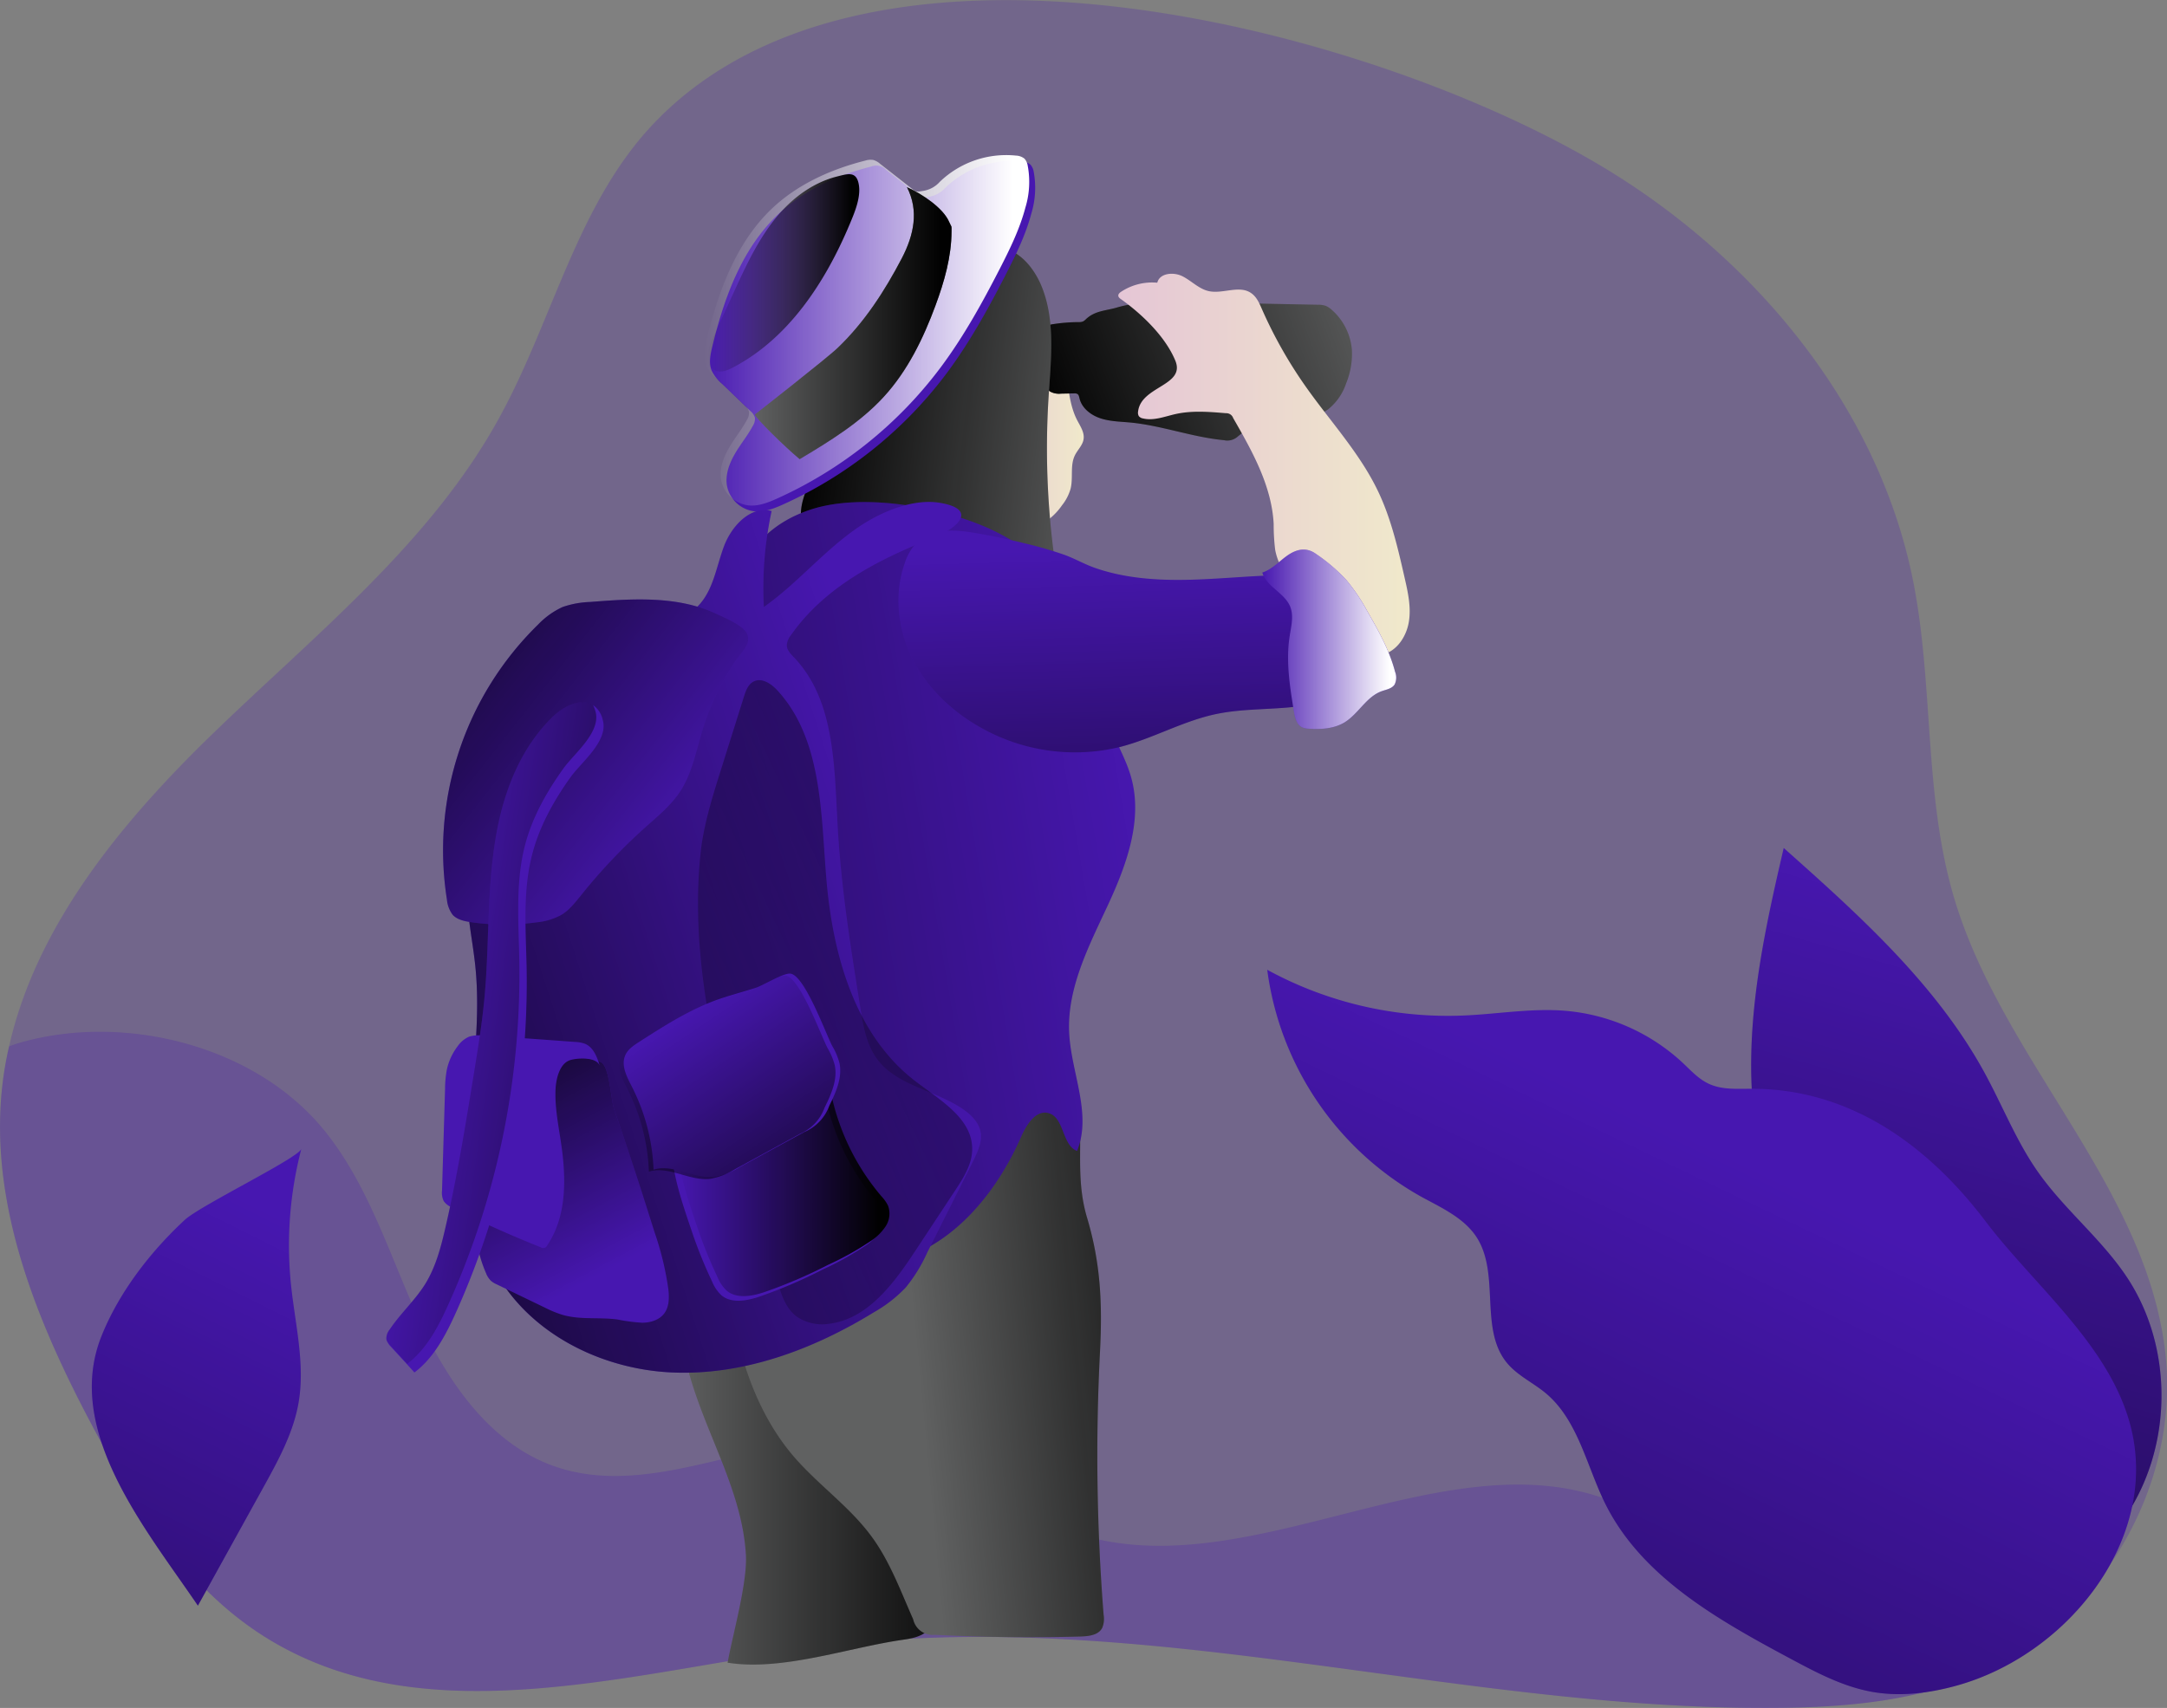 <svg id="Layer_1" data-name="Layer 1" xmlns="http://www.w3.org/2000/svg" xmlns:xlink="http://www.w3.org/1999/xlink" viewBox="0 0 600.94 473.77"><rect x="0" y="0" width="600.94" height="473.77" fill="#808080" stroke="none"/><defs><linearGradient id="linear-gradient" x1="620.48" y1="282.8" x2="510.27" y2="665.6" gradientUnits="userSpaceOnUse"><stop offset="0" stop-color="#010101" stop-opacity="0"/><stop offset="0.95" stop-color="#010101"/></linearGradient><linearGradient id="linear-gradient-2" x1="242.36" y1="425.65" x2="331.67" y2="425.65" xlink:href="#linear-gradient"/><linearGradient id="linear-gradient-3" x1="310.3" y1="410.48" x2="403.98" y2="401.66" xlink:href="#linear-gradient"/><linearGradient id="linear-gradient-4" x1="324.71" y1="147.54" x2="356.2" y2="147.54" gradientUnits="userSpaceOnUse"><stop offset="0" stop-color="#e5c6d6"/><stop offset="0.42" stop-color="#ead4d0"/><stop offset="1" stop-color="#f0e9cb"/></linearGradient><linearGradient id="linear-gradient-5" x1="439.43" y1="111.22" x2="340.24" y2="147.59" xlink:href="#linear-gradient"/><linearGradient id="linear-gradient-6" x1="366.63" y1="151.7" x2="274.79" y2="141.05" xlink:href="#linear-gradient"/><linearGradient id="linear-gradient-7" x1="250.9" y1="120.61" x2="341.03" y2="120.61" gradientUnits="userSpaceOnUse"><stop offset="0" stop-color="#fff" stop-opacity="0"/><stop offset="0.95" stop-color="#fff"/></linearGradient><linearGradient id="linear-gradient-8" x1="375.36" y1="260.3" x2="38.12" y2="317.61" xlink:href="#linear-gradient"/><linearGradient id="linear-gradient-9" x1="368.66" y1="180.44" x2="373.62" y2="354.57" xlink:href="#linear-gradient"/><linearGradient id="linear-gradient-10" x1="365.78" y1="157.89" x2="446.61" y2="157.89" xlink:href="#linear-gradient-4"/><linearGradient id="linear-gradient-11" x1="264.97" y1="118.64" x2="319.54" y2="118.64" xlink:href="#linear-gradient"/><linearGradient id="linear-gradient-12" x1="251.79" y1="104.68" x2="293.97" y2="104.68" xlink:href="#linear-gradient"/><linearGradient id="linear-gradient-13" x1="312.71" y1="273.68" x2="73.19" y2="351.56" xlink:href="#linear-gradient"/><linearGradient id="linear-gradient-14" x1="148.74" y1="367.63" x2="629.25" y2="139.87" xlink:href="#linear-gradient"/><linearGradient id="linear-gradient-15" x1="243.34" y1="354.73" x2="302.3" y2="354.73" xlink:href="#linear-gradient"/><linearGradient id="linear-gradient-16" x1="246.64" y1="262.8" x2="141.39" y2="180.15" xlink:href="#linear-gradient"/><linearGradient id="linear-gradient-17" x1="244.18" y1="310.39" x2="298.18" y2="390.47" xlink:href="#linear-gradient"/><linearGradient id="linear-gradient-18" x1="222.28" y1="382.36" x2="178.75" y2="300.81" xlink:href="#linear-gradient"/><linearGradient id="linear-gradient-19" x1="405.72" y1="206.32" x2="442.84" y2="206.32" xlink:href="#linear-gradient-7"/><linearGradient id="linear-gradient-20" x1="167.65" y1="311.87" x2="278.86" y2="327.83" xlink:href="#linear-gradient"/><linearGradient id="linear-gradient-21" x1="538.12" y1="351.12" x2="344.15" y2="754.49" xlink:href="#linear-gradient"/><linearGradient id="linear-gradient-22" x1="133.22" y1="366.65" x2="-41.64" y2="716.38" xlink:href="#linear-gradient"/></defs><title>Adventure 1</title><path d="M609,491.2c-.94.47-1.88.94-2.82,1.37-18.12,8.26-38.47,10.06-58.4,10.17-87.21.63-173.91-27.75-260.57-17.42-53.66,6.39-112.65,26.43-158.33-2.42-21.41-13.55-35.62-35.82-47.52-58.21C66,395.81,52.89,363.83,56.18,331.26a95,95,0,0,1,2-12c7.6-33.89,31.71-62.86,57.07-87.32,28.3-27.36,60-52.61,78.87-87.09,15-27.25,21.65-59.7,43.26-82.05,60.78-63,200.36-25.63,264.17,13.35,41.29,25.25,74.72,65.72,84.47,113.12,6,29.32,3,60.2,11.58,88.9,13.51,45.44,54.64,81.1,58.75,128.3C659.32,440.66,639.59,475.7,609,491.2Z" transform="translate(-55.66 -28.99)" fill="#4717b0" opacity="0.24" style="isolation:isolate"/><path d="M609,491.2c-.94.47-1.88.94-2.82,1.37-18.12,8.26-38.47,10.06-58.4,10.17-87.21.63-173.91-27.75-260.57-17.42-53.66,6.39-112.65,26.43-158.33-2.42-21.41-13.55-35.62-35.82-47.52-58.21C66,395.81,52.89,363.83,56.18,331.26a95,95,0,0,1,2-12A33.92,33.92,0,0,1,62,318c28.69-7.9,64.31,1.1,83.33,24.23,12.29,15,18.09,34.09,26.07,51.79s19.85,35.42,38.16,41.76c30,10.37,62.79-13.7,93.63-6.5,17.54,4.15,31.28,17.74,48.15,24.08,49.12,18.51,106.62-28.5,154.37-6.62,5.48,2.51,10.61,5.91,16.37,7.59,7.24,2.16,14.91,1.53,22.46,1.38a181.1,181.1,0,0,1,35.94,2.77c6.18,1.14,12.6,2.74,17.06,7.13,3.21,3.13,5.05,7.4,6.66,11.58C606,481.76,607.61,486.46,609,491.2Z" transform="translate(-55.66 -28.99)" fill="#4717b0" opacity="0.24" style="isolation:isolate"/><path d="M541.36,329c-.74-21.86,4-43.49,8.95-64.79C571.24,282.84,592.59,302,606,326.55c5,9.15,8.82,19,14.8,27.5,7.35,10.48,17.67,18.62,24.73,29.29,13.49,20.38,12.59,49.24-2.15,68.74a13.77,13.77,0,0,1-5.37,4.78c-2.8,1.17-6,.61-8.94-.12-25.85-6.42-47.81-25.79-58.37-50.11C559.28,380.34,542.38,359.25,541.36,329Z" transform="translate(-55.66 -28.99)" fill="#4717b0"/><path d="M541.36,329c-.74-21.86,4-43.49,8.95-64.79C571.24,282.84,592.59,302,606,326.55c5,9.15,8.82,19,14.8,27.5,7.35,10.48,17.67,18.62,24.73,29.29,13.49,20.38,12.59,49.24-2.15,68.74a13.77,13.77,0,0,1-5.37,4.78c-2.8,1.17-6,.61-8.94-.12-25.85-6.42-47.81-25.79-58.37-50.11C559.28,380.34,542.38,359.25,541.36,329Z" transform="translate(-55.66 -28.99)" fill="url(#linear-gradient)"/><path d="M247.22,411.55c4.86,16.39,14.32,31.68,15.29,48.74.44,7.79-3.7,22.24-5.07,29.91,15.15,2.41,33.42-4.18,48.6-6.36,2.29-.33,4.69-.76,6.49-2.21s2.7-3.6,3.54-5.71a222,222,0,0,0,15.1-96.6c-.35-5.07-.89-10.21-2.75-14.94a6.22,6.22,0,0,0-2-3,7,7,0,0,0-4-.8l-37.83.21c-11.5.06-29.65-.24-38.24,9.13C238.48,378.41,244.25,401.54,247.22,411.55Z" transform="translate(-55.66 -28.99)" fill="#606161"/><path d="M247.22,411.55c4.86,16.39,14.32,31.68,15.29,48.74.44,7.79-3.7,22.24-5.07,29.91,15.15,2.41,33.42-4.18,48.6-6.36,2.29-.33,4.69-.76,6.49-2.21s2.7-3.6,3.54-5.71a222,222,0,0,0,15.1-96.6c-.35-5.07-.89-10.21-2.75-14.94a6.22,6.22,0,0,0-2-3,7,7,0,0,0-4-.8l-37.83.21c-11.5.06-29.65-.24-38.24,9.13C238.48,378.41,244.25,401.54,247.22,411.55Z" transform="translate(-55.66 -28.99)" fill="url(#linear-gradient-2)"/><path d="M360.71,403.82a560.91,560.91,0,0,0,1,73.11,6.5,6.5,0,0,1-.4,3.64c-1.06,2-3.72,2.3-6,2.37q-20.2.56-40.41-.47a5.53,5.53,0,0,1-6-4.3c-3.45-7.77-6.39-15.88-11.39-22.76-6.14-8.47-15-14.54-21.81-22.49-9.86-11.55-14.88-26.53-17.31-41.51-.64-3.93-1-8.39,1.52-11.48,2.23-2.75,6-3.54,9.44-4.44,12-3.16,22.78-9.66,33.38-16.09,8.5-5.16,17.09-10.34,24.67-16.82,6.18-5.28,12.36-14.89,21.81-11.32,5.85,2.21,6.05,7.17,6,12.74,0,8-.4,14.92,1.88,22.69C360.89,379.32,361.38,390.71,360.71,403.82Z" transform="translate(-55.66 -28.99)" fill="#606161"/><path d="M360.71,403.82a560.91,560.91,0,0,0,1,73.11,6.5,6.5,0,0,1-.4,3.64c-1.06,2-3.72,2.3-6,2.37q-20.2.56-40.41-.47a5.53,5.53,0,0,1-6-4.3c-3.45-7.77-6.39-15.88-11.39-22.76-6.14-8.47-15-14.54-21.81-22.49-9.86-11.55-14.88-26.53-17.31-41.51-.64-3.93-1-8.39,1.52-11.48,2.23-2.75,6-3.54,9.44-4.44,12-3.16,22.78-9.66,33.38-16.09,8.5-5.16,17.09-10.34,24.67-16.82,6.18-5.28,12.36-14.89,21.81-11.32,5.85,2.21,6.05,7.17,6,12.74,0,8-.4,14.92,1.88,22.69C360.89,379.32,361.38,390.71,360.71,403.82Z" transform="translate(-55.66 -28.99)" fill="url(#linear-gradient-3)"/><path d="M339.7,119.42a11.38,11.38,0,0,1,6.65,2.13,10.24,10.24,0,0,1,2.51,3.11c3.48,6.33,2.19,14.41,5.49,20.84.88,1.7,2.1,3.44,1.8,5.33-.26,1.69-1.66,2.94-2.41,4.47-1.38,2.82-.43,6.22-1.19,9.26a13.09,13.09,0,0,1-2.37,4.58,17.57,17.57,0,0,1-5.65,5.24,9.6,9.6,0,0,1-7.51.87c-2.72-.92-4.68-3.25-6.44-5.52a29.69,29.69,0,0,1-4.41-7.07c-1.74-4.36-1.54-9.22-1.3-13.91C325.35,139.08,325.91,118.77,339.7,119.42Z" transform="translate(-55.66 -28.99)" fill="url(#linear-gradient-4)"/><path d="M356.83,117.51a3.48,3.48,0,0,1-.8.63,3,3,0,0,1-1.28.2,47.42,47.42,0,0,0-7.14.58,2.16,2.16,0,0,0-1.12.4,2.2,2.2,0,0,0-.54,1.31,57.31,57.31,0,0,0-.6,13.15c.1,1.4.34,3,1.49,3.8a5.1,5.1,0,0,0,3.05.6l3.67-.07a1.58,1.58,0,0,1,.89.17c.38.24.46.75.57,1.19.63,2.72,3.14,4.67,5.79,5.55s5.5.91,8.28,1.17c8.78.84,17.19,4.07,26,4.9A4.31,4.31,0,0,0,399,150l5.37-4.23a5,5,0,0,1,1.65-1,4.82,4.82,0,0,1,1.56-.12c5.64.23,11.87,1.18,16.42-2.15a15.47,15.47,0,0,0,4.95-7.14,21.69,21.69,0,0,0,1.61-9.26,16.54,16.54,0,0,0-5.65-11.22,5.62,5.62,0,0,0-1.66-1.07,6.71,6.71,0,0,0-2.23-.29l-18.62-.36c-9.06-.17-18.12-.34-27.18-.2a34.08,34.08,0,0,0-9.75,1.31C362.36,115.21,359.35,115.13,356.83,117.51Z" transform="translate(-55.66 -28.99)" fill="#606161"/><path d="M356.83,117.51a3.48,3.48,0,0,1-.8.63,3,3,0,0,1-1.28.2,47.42,47.42,0,0,0-7.14.58,2.16,2.16,0,0,0-1.12.4,2.2,2.2,0,0,0-.54,1.31,57.31,57.31,0,0,0-.6,13.15c.1,1.4.34,3,1.49,3.8a5.1,5.1,0,0,0,3.05.6l3.67-.07a1.58,1.58,0,0,1,.89.17c.38.24.46.75.57,1.19.63,2.72,3.14,4.67,5.79,5.55s5.5.91,8.28,1.17c8.78.84,17.19,4.07,26,4.9A4.31,4.31,0,0,0,399,150l5.37-4.23a5,5,0,0,1,1.65-1,4.82,4.82,0,0,1,1.56-.12c5.64.23,11.87,1.18,16.42-2.15a15.47,15.47,0,0,0,4.95-7.14,21.69,21.69,0,0,0,1.61-9.26,16.54,16.54,0,0,0-5.65-11.22,5.62,5.62,0,0,0-1.66-1.07,6.71,6.71,0,0,0-2.23-.29l-18.62-.36c-9.06-.17-18.12-.34-27.18-.2a34.08,34.08,0,0,0-9.75,1.31C362.36,115.21,359.35,115.13,356.83,117.51Z" transform="translate(-55.66 -28.99)" fill="url(#linear-gradient-5)"/><path d="M344,107.25c4.48,9.71,3.14,21,2.46,31.63A226.05,226.05,0,0,0,348.83,189c-5.45-4.68-12.33-7.44-19.35-9s-14.22-1.9-21.4-2.26a14.94,14.94,0,0,0-4.58.23c-3.94,1-6.35,5-7.67,8.87s-2,8-4.39,11.35l2-18.17a7.79,7.79,0,0,0-.4-4.47,6,6,0,0,0-2.76-2.41A12.45,12.45,0,0,0,278,174c-1.39-6.61,3.61-12.71,5.22-19.27,1.15-4.67.55-9.58.23-14.38a108,108,0,0,1,.65-22.09c.6-4.39,1.53-8.81,3.72-12.65,3.57-6.26,10.11-10.3,16.88-12.77,7.36-2.68,16.37-3.52,22.36,1.52,1.47,1.24,2.88,3.11,4.84,3.55,1.71.38,3,0,4.7.93C339.94,100.62,342.39,103.88,344,107.25Z" transform="translate(-55.66 -28.99)" fill="#606161"/><path d="M344,107.25c4.48,9.71,3.14,21,2.46,31.63A226.05,226.05,0,0,0,348.83,189c-5.45-4.68-12.33-7.44-19.35-9s-14.22-1.9-21.4-2.26a14.94,14.94,0,0,0-4.58.23c-3.94,1-6.35,5-7.67,8.87s-2,8-4.39,11.35l2-18.17a7.79,7.79,0,0,0-.4-4.47,6,6,0,0,0-2.76-2.41A12.45,12.45,0,0,0,278,174c-1.39-6.61,3.61-12.71,5.22-19.27,1.15-4.67.55-9.58.23-14.38a108,108,0,0,1,.65-22.09c.6-4.39,1.53-8.81,3.72-12.65,3.57-6.26,10.11-10.3,16.88-12.77,7.36-2.68,16.37-3.52,22.36,1.52,1.47,1.24,2.88,3.11,4.84,3.55,1.71.38,3,0,4.7.93C339.94,100.62,342.39,103.88,344,107.25Z" transform="translate(-55.66 -28.99)" fill="url(#linear-gradient-6)"/><path d="M310.87,83.52l-9.48-7.43a3.76,3.76,0,0,0-4.16-.89c-9.52,2.41-18.77,6.58-25.89,13.34-10,9.51-14.91,23.19-18.16,36.62-.52,2.17-1,4.51-.19,6.58a11.39,11.39,0,0,0,3,3.81l7.75,7.44A3.86,3.86,0,0,1,265,144.8a3.56,3.56,0,0,1-.58,2.34c-1.46,2.73-3.47,5.13-5,7.8s-2.7,5.8-2.15,8.85a8.86,8.86,0,0,0,7.78,7.06c2.68.22,5.29-.82,7.75-1.92a116.65,116.65,0,0,0,45.39-36.41c6.34-8.5,11.49-17.84,16.34-27.28,2.81-5.48,5.55-11.06,7.13-17a24.47,24.47,0,0,0,.64-11.7,3.78,3.78,0,0,0-.89-1.89,3.93,3.93,0,0,0-2.36-.85A26.46,26.46,0,0,0,317.89,81a7.85,7.85,0,0,1-4.22,2.5C312.86,83.67,311.52,84,310.87,83.52Z" transform="translate(-55.66 -28.99)" fill="#4717b0"/><path d="M309.22,81.87l-9.48-7.43a5,5,0,0,0-1.9-1.08,4.89,4.89,0,0,0-2.27.19c-9.51,2.4-18.77,6.57-25.88,13.33-10,9.52-14.91,23.2-18.16,36.63-.52,2.17-1,4.5-.19,6.58a11.22,11.22,0,0,0,3,3.8l7.75,7.44a3.77,3.77,0,0,1,1.26,1.81,3.48,3.48,0,0,1-.57,2.34c-1.46,2.73-3.47,5.14-5,7.81s-2.7,5.79-2.15,8.84a8.87,8.87,0,0,0,7.77,7.07c2.69.22,5.3-.82,7.76-1.92a116.54,116.54,0,0,0,45.38-36.41c6.35-8.51,11.5-17.84,16.35-27.28,2.81-5.48,5.55-11.06,7.12-17a24.42,24.42,0,0,0,.64-11.69,3.76,3.76,0,0,0-.88-1.89,4,4,0,0,0-2.37-.86,26.56,26.56,0,0,0-21.09,7.24A7.83,7.83,0,0,1,312,81.88C311.2,82,309.86,82.38,309.22,81.87Z" transform="translate(-55.66 -28.99)" fill="url(#linear-gradient-7)"/><path d="M256.23,216.07c-.52,33.31-1.24,66.75-6.44,99.65-2.18,13.83-5.15,27.95-2.5,41.69a18.44,18.44,0,0,0,12.36,15.66,79.94,79.94,0,0,0,17.11,5.12c8.3,1.68,16.91,2.76,25.2,1,17.21-3.62,29.83-18.78,36.88-34.89,1.48-3.38,4.14-7.57,7.68-6.52,4.33,1.28,3.61,8.83,7.82,10.47,4.19-10.25-1.62-21.64-2.18-32.7-.63-12.38,5.39-24,10.62-35.24s9.92-23.86,6.54-35.79c-1.47-5.21-4.4-9.88-6.15-15-2.51-7.3-2.55-15.23-4.66-22.66-4.08-14.42-15.91-25.88-29.7-31.76-13.14-5.61-34.14-9.38-48.23-4.79C259.48,177.22,256.54,196.44,256.23,216.07Z" transform="translate(-55.66 -28.99)" fill="#4717b0"/><path d="M256.23,216.07c-.52,33.31-1.24,66.75-6.44,99.65-2.18,13.83-5.15,27.95-2.5,41.69a18.44,18.44,0,0,0,12.36,15.66,79.94,79.94,0,0,0,17.11,5.12c8.3,1.68,16.91,2.76,25.2,1,17.21-3.62,29.83-18.78,36.88-34.89,1.48-3.38,4.14-7.57,7.68-6.52,4.33,1.28,3.61,8.83,7.82,10.47,4.19-10.25-1.62-21.64-2.18-32.7-.63-12.38,5.39-24,10.62-35.24s9.92-23.86,6.54-35.79c-1.47-5.21-4.4-9.88-6.15-15-2.51-7.3-2.55-15.23-4.66-22.66-4.08-14.42-15.91-25.88-29.7-31.76-13.14-5.61-34.14-9.38-48.23-4.79C259.48,177.22,256.54,196.44,256.23,216.07Z" transform="translate(-55.66 -28.99)" fill="url(#linear-gradient-8)"/><path d="M326,176.82c-5.41-.92-11.62-1.38-15.71,2.28a14.59,14.59,0,0,0-3.78,6.25c-3.07,8.79-1.82,18.8,2.51,27s11.56,14.77,19.8,19.11a53,53,0,0,0,37.28,4.77c9.22-2.33,17.66-7.3,27-9.21,12.24-2.52,26.06.18,36.5-6.7a9.8,9.8,0,0,0,2.89-2.66,9.18,9.18,0,0,0,1.35-4.15c.84-7.67-3.67-15-9-20.51a14.53,14.53,0,0,0-5-3.73,15.19,15.19,0,0,0-5.41-.76c-10.7-.1-21.36,1.33-32.06,1.34-7.67,0-15.45-.73-22.73-3.22-3-1-5.65-2.56-8.55-3.65a107.16,107.16,0,0,0-11.12-3.24Q333,178,326,176.82Z" transform="translate(-55.66 -28.99)" fill="#4717b0"/><path d="M326,176.82c-5.41-.92-11.62-1.38-15.71,2.28a14.59,14.59,0,0,0-3.78,6.25c-3.07,8.79-1.82,18.8,2.51,27s11.56,14.77,19.8,19.11a53,53,0,0,0,37.28,4.77c9.22-2.33,17.66-7.3,27-9.21,12.24-2.52,26.06.18,36.5-6.7a9.8,9.8,0,0,0,2.89-2.66,9.18,9.18,0,0,0,1.35-4.15c.84-7.67-3.67-15-9-20.51a14.53,14.53,0,0,0-5-3.73,15.19,15.19,0,0,0-5.41-.76c-10.7-.1-21.36,1.33-32.06,1.34-7.67,0-15.45-.73-22.73-3.22-3-1-5.65-2.56-8.55-3.65a107.16,107.16,0,0,0-11.12-3.24Q333,178,326,176.82Z" transform="translate(-55.66 -28.99)" fill="url(#linear-gradient-9)"/><path d="M371.27,143.12a1.93,1.93,0,0,0,.2,1.3,1.87,1.87,0,0,0,1.16.64c3,.72,6.07-.56,9.09-1.23,4.55-1,9.28-.61,13.92-.22a2,2,0,0,1,2,1.35c5.28,9.18,10.69,18.81,11.23,29.39a56.23,56.23,0,0,0,.41,7.12c1.34,7.37,7.69,12.55,12.56,18.23,2.37,2.77,4.49,5.8,7.34,8.09s6.66,3.74,10.15,2.71c3.91-1.14,6.43-5.15,7.05-9.17s-.29-8.11-1.2-12.08c-1.85-8.13-3.73-16.34-7.31-23.87-5.11-10.75-13.4-19.59-20.23-29.32a124.06,124.06,0,0,1-12.05-21.37c-.72-1.65-1.48-3.4-3-4.42-3.3-2.27-7.87.35-11.78-.54-2.71-.62-4.74-2.84-7.22-4.1s-6.35-.91-7,1.78a15.66,15.66,0,0,0-10,2.49c-.4.26-.83.63-.81,1.1s.42.75.78,1c5.79,4.14,12.29,10.35,15.05,17.07C384.43,136,372.11,136.07,371.27,143.12Z" transform="translate(-55.66 -28.99)" fill="url(#linear-gradient-10)"/><path d="M277.42,156.36c8.34-5,16.8-10.16,23.37-17.35s10.93-16.15,14.3-25.3c2.44-6.6,4.42-13.48,4.44-20.51,0-1.93.12-.87-.65-2.64-1.71-4-7.77-7.9-11.71-9.65,3.35,6.51,1.95,13.23-1.43,19.73C301,109.7,295.39,118.38,288,125.45c-3,2.9-23,18.51-23,18.51C265,144.8,273.36,153,277.42,156.36Z" transform="translate(-55.66 -28.99)" fill="#606161"/><path d="M277.42,156.36c8.34-5,16.8-10.16,23.37-17.35s10.93-16.15,14.3-25.3c2.44-6.6,4.42-13.48,4.44-20.51,0-1.93.12-.87-.65-2.64-1.71-4-7.77-7.9-11.71-9.65,3.35,6.51,1.95,13.23-1.43,19.73C301,109.7,295.39,118.38,288,125.45c-3,2.9-23,18.51-23,18.51C265,144.8,273.36,153,277.42,156.36Z" transform="translate(-55.66 -28.99)" fill="url(#linear-gradient-11)"/><path d="M291.28,91.21c-6.76,16.08-16.94,31.68-32.41,39.74-1.5.78-3.26,1.49-4.82.84a4.2,4.2,0,0,1-2.26-4.07,12.45,12.45,0,0,1,1.44-4.71l6-13.13c3.43-7.47,6.92-15,12.27-21.28,4.22-4.93,9.81-9,16.18-10.63,3-.75,5.33-1.55,6.07,1.87C294.57,83.49,292.66,87.93,291.28,91.21Z" transform="translate(-55.66 -28.99)" fill="url(#linear-gradient-12)"/><path d="M275,205.18a4.83,4.83,0,0,0-1.15,2.77c0,1.38,1.11,2.47,2.07,3.47,11.19,11.77,11.1,29.87,12,46.09.91,17.16,3.63,34.17,6.34,51.14.79,4.93,1.66,10.07,4.63,14.09,5.59,7.59,16.48,8.66,24.15,14.15,2.13,1.52,4.12,3.58,4.57,6.17s-.79,5.37-2,7.82l-12.81,25.54a43.24,43.24,0,0,1-6,9.74A37.93,37.93,0,0,1,298,393c-16.87,10.37-36.31,17.6-56.09,16.69s-39.78-11-49.14-28.48c-6.71-12.5-7.5-27.31-6.75-41.48s2.9-28.36,1.48-42.48c-.78-7.75-2.64-15.45-2.3-23.24.45-10.7,5-20.75,9.44-30.5,2.79-6.09,5.62-12.25,9.85-17.44,4.71-5.77,11.1-10.29,14.47-16.93,1.11-2.19,2-4.74,4.19-5.88a9.41,9.41,0,0,1,4.54-.7c7.79.11,16.6-.1,21.88-5.83,4-4.39,4.79-10.78,6.92-16.36s7.39-11.18,13.16-9.63a100.41,100.41,0,0,0-2.16,26.62c9.36-6.6,16.74-15.72,26.22-22.15,6.17-4.19,15.09-8.06,22.75-6.72,10.68,1.87,4.42,7.19-1.85,9.65C299.59,184,284.42,191.68,275,205.18Z" transform="translate(-55.66 -28.99)" fill="#4717b0"/><path d="M275,205.18a4.83,4.83,0,0,0-1.15,2.77c0,1.38,1.11,2.47,2.07,3.47,11.19,11.77,11.1,29.87,12,46.09.91,17.16,3.63,34.17,6.34,51.14.79,4.93,1.66,10.07,4.63,14.09,5.59,7.59,16.48,8.66,24.15,14.15,2.13,1.52,4.12,3.58,4.57,6.17s-.79,5.37-2,7.82l-12.81,25.54a43.24,43.24,0,0,1-6,9.74A37.93,37.93,0,0,1,298,393c-16.87,10.37-36.31,17.6-56.09,16.69s-39.78-11-49.14-28.48c-6.71-12.5-7.5-27.31-6.75-41.48s2.9-28.36,1.48-42.48c-.78-7.75-2.64-15.45-2.3-23.24.45-10.7,5-20.75,9.44-30.5,2.79-6.09,5.62-12.25,9.85-17.44,4.71-5.77,11.1-10.29,14.47-16.93,1.11-2.19,2-4.74,4.19-5.88a9.41,9.41,0,0,1,4.54-.7c7.79.11,16.6-.1,21.88-5.83,4-4.39,4.79-10.78,6.92-16.36s7.39-11.18,13.16-9.63a100.41,100.41,0,0,0-2.16,26.62c9.36-6.6,16.74-15.72,26.22-22.15,6.17-4.19,15.09-8.06,22.75-6.72,10.68,1.87,4.42,7.19-1.85,9.65C299.59,184,284.42,191.68,275,205.18Z" transform="translate(-55.66 -28.99)" fill="url(#linear-gradient-13)"/><path d="M250.2,263.47c1.07-7.24,3.27-14.24,5.47-21.22l6.29-20c.52-1.65,1.17-3.46,2.72-4.23,2.27-1.14,4.9.66,6.61,2.54,12.35,13.5,12,33.81,13.51,52,1.71,20.93,7.8,43.2,24.38,56.09,6.83,5.32,16.12,10.41,16.08,19.07,0,4.21-2.42,8-4.74,11.51l-11.08,16.8c-5.9,8.95-13.09,18.75-23.72,20.14a12.52,12.52,0,0,1-9.16-2c-3.2-2.43-4.43-6.6-5.48-10.48C260.76,345.53,245.17,303.65,250.2,263.47Z" transform="translate(-55.66 -28.99)" fill="url(#linear-gradient-14)"/><path d="M253.09,384.38a11,11,0,0,0,2.65,3.93c2.71,2.24,6.74,1.56,10.09.5a134.51,134.51,0,0,0,18-7.68,82.19,82.19,0,0,0,11.82-6.59,14.53,14.53,0,0,0,4.18-4.16,6.38,6.38,0,0,0,.62-5.68,10.81,10.81,0,0,0-1.81-2.56,64.34,64.34,0,0,1-13.11-24.91c-1.2-4.45-1.92-9.05-3.78-13.26a3.17,3.17,0,0,0-1-1.4,3.34,3.34,0,0,0-2.64-.15c-7.49,1.63-15.16,3.35-21.57,7.54a72.42,72.42,0,0,0-10.22,8.7c-2.16,2.08-4.36,4.13-4.43,7.3-.17,7.89,3.06,17,5.54,24.37A127.29,127.29,0,0,0,253.09,384.38Z" transform="translate(-55.66 -28.99)" fill="#4717b0"/><path d="M254.56,383.09a11,11,0,0,0,2.65,3.94c2.71,2.24,6.74,1.56,10.09.49a135.07,135.07,0,0,0,18-7.68,82.19,82.19,0,0,0,11.82-6.59,14.5,14.5,0,0,0,4.18-4.15,6.38,6.38,0,0,0,.62-5.68,10.67,10.67,0,0,0-1.81-2.57A64.27,64.27,0,0,1,287,335.94c-1.2-4.44-1.93-9.05-3.78-13.26a3.17,3.17,0,0,0-1-1.4,3.43,3.43,0,0,0-2.64-.15c-7.49,1.64-15.16,3.35-21.57,7.55a71.77,71.77,0,0,0-10.22,8.7c-2.16,2.07-4.36,4.13-4.43,7.29-.17,7.89,3.06,17,5.54,24.37A126.51,126.51,0,0,0,254.56,383.09Z" transform="translate(-55.66 -28.99)" fill="url(#linear-gradient-15)"/><path d="M250.46,231.57c-1.76,5.74-2.85,11.82-6.11,16.86-2.51,3.87-6.14,6.85-9.58,9.92a155.87,155.87,0,0,0-17.9,18.88c-1.63,2-3.27,4.17-5.51,5.53a18,18,0,0,1-7,2.09,64.46,64.46,0,0,1-18.14-.07c-1.81-.26-3.75-.68-5-2a8.26,8.26,0,0,1-1.62-4.26,87.6,87.6,0,0,1,25.28-76.28,22.23,22.23,0,0,1,6.76-4.85,25.58,25.58,0,0,1,7.69-1.42c11.83-.93,24.29-1.76,35,3.31,2.18,1,7.44,3.2,8.5,5.51,1.29,2.8-1.64,5.21-3.14,7.42A72.23,72.23,0,0,0,250.46,231.57Z" transform="translate(-55.66 -28.99)" fill="#4717b0"/><path d="M250.46,231.57c-1.76,5.74-2.85,11.82-6.11,16.86-2.51,3.87-6.14,6.85-9.58,9.92a155.87,155.87,0,0,0-17.9,18.88c-1.63,2-3.27,4.17-5.51,5.53a18,18,0,0,1-7,2.09,64.46,64.46,0,0,1-18.14-.07c-1.81-.26-3.75-.68-5-2a8.26,8.26,0,0,1-1.62-4.26,87.6,87.6,0,0,1,25.28-76.28,22.23,22.23,0,0,1,6.76-4.85,25.58,25.58,0,0,1,7.69-1.42c11.83-.93,24.29-1.76,35,3.31,2.18,1,7.44,3.2,8.5,5.51,1.29,2.8-1.64,5.21-3.14,7.42A72.23,72.23,0,0,0,250.46,231.57Z" transform="translate(-55.66 -28.99)" fill="url(#linear-gradient-16)"/><path d="M254.39,306.37c-7.66,2.77-14.59,7.21-21.44,11.6-1.52,1-3.12,2-3.87,3.69-1.28,2.83.4,6,1.82,8.78a55.21,55.21,0,0,1,6,23c5.52-1.69,11.28,2.67,17,2a19.69,19.69,0,0,0,6.88-2.68L278.72,343a12.57,12.57,0,0,0,6.91-7.27c1.82-3.72,3.68-7.78,2.83-11.83a18.54,18.54,0,0,0-2-4.75c-1.9-3.63-7.62-19.52-11.57-20.08-1.91-.28-7.63,3.28-9.69,3.94C261.63,304.18,258,305.08,254.39,306.37Z" transform="translate(-55.66 -28.99)" fill="#4717b0"/><path d="M253.1,306.92c-7.66,2.78-14.58,7.21-21.44,11.61-1.52,1-3.12,2-3.87,3.68-1.28,2.83.41,6,1.82,8.78a55.06,55.06,0,0,1,6,23c5.53-1.69,11.28,2.68,17,2a19.62,19.62,0,0,0,6.88-2.68l17.92-9.75a12.6,12.6,0,0,0,6.9-7.27c1.82-3.72,3.68-7.78,2.84-11.83a18.9,18.9,0,0,0-2-4.75c-1.9-3.62-7.63-19.52-11.58-20.08-1.91-.27-7.63,3.28-9.69,3.94C260.34,304.73,256.66,305.63,253.1,306.92Z" transform="translate(-55.66 -28.99)" fill="url(#linear-gradient-17)"/><path d="M237.19,370.84A83.83,83.83,0,0,1,241,386.56c.26,2.31.27,4.86-1.11,6.73s-3.86,2.61-6.18,2.61a50.54,50.54,0,0,1-6.9-.91c-5.11-.67-10.42.17-15.35-1.33a32.07,32.07,0,0,1-4.8-2l-13.22-6.39a6.67,6.67,0,0,1-1.64-1,6,6,0,0,1-1.34-2.09A34.64,34.64,0,0,1,188.3,361c1.45-6.73,4.9-12.93,6.09-19.71.68-3.91.65-8.08,2.62-11.51a5.75,5.75,0,0,1,2.13-2.27,7.78,7.78,0,0,1,3.56-.63c3.82-.06,1.15-5,5-5.06,2.62,0,12.71.29,14.88,2s2.52,10.39,3.42,13q3.71,10.74,7.23,21.55Q235.23,364.62,237.19,370.84Z" transform="translate(-55.66 -28.99)" fill="#4717b0"/><path d="M237.19,370.84A83.83,83.83,0,0,1,241,386.56c.26,2.31.27,4.86-1.11,6.73s-3.86,2.61-6.18,2.61a50.54,50.54,0,0,1-6.9-.91c-5.11-.67-10.42.17-15.35-1.33a32.07,32.07,0,0,1-4.8-2l-13.22-6.39a6.67,6.67,0,0,1-1.64-1,6,6,0,0,1-1.34-2.09A34.64,34.64,0,0,1,188.3,361c1.45-6.73,4.9-12.93,6.09-19.71.68-3.91.65-8.08,2.62-11.51a5.75,5.75,0,0,1,2.13-2.27,7.78,7.78,0,0,1,3.56-.63c3.82-.06,1.15-5,5-5.06,2.62,0,12.71.29,14.88,2s2.52,10.39,3.42,13q3.71,10.74,7.23,21.55Q235.23,364.62,237.19,370.84Z" transform="translate(-55.66 -28.99)" fill="url(#linear-gradient-18)"/><path d="M412.35,183.31c-2.16,1.59-4.07,3.67-6.63,4.5,1.16,3.94,6.15,5.62,7.71,9.41,1.06,2.58.3,5.49-.13,8.24-1.08,6.92.05,14,1.18,20.87.28,1.71.74,3.68,2.31,4.42a5.26,5.26,0,0,0,1.81.37c3.36.24,6.91,0,9.8-1.68,3.91-2.33,6.1-7.14,10.37-8.7,1.31-.48,2.88-.71,3.64-1.88a4.37,4.37,0,0,0,.13-3.5c-1.56-6-4.6-11.4-7.66-16.74a53.44,53.44,0,0,0-5.86-8.75,48.81,48.81,0,0,0-8.41-7.23C417.86,180.64,415.07,181.31,412.35,183.31Z" transform="translate(-55.66 -28.99)" fill="#4717b0"/><path d="M412.35,183.31c-2.16,1.59-4.07,3.67-6.63,4.5,1.16,3.94,6.15,5.62,7.71,9.41,1.06,2.58.3,5.49-.13,8.24-1.08,6.92.05,14,1.18,20.87.28,1.71.74,3.68,2.31,4.42a5.26,5.26,0,0,0,1.81.37c3.36.24,6.91,0,9.8-1.68,3.91-2.33,6.1-7.14,10.37-8.7,1.31-.48,2.88-.71,3.64-1.88a4.37,4.37,0,0,0,.13-3.5c-1.56-6-4.6-11.4-7.66-16.74a53.44,53.44,0,0,0-5.86-8.75,48.81,48.81,0,0,0-8.41-7.23C417.86,180.64,415.07,181.31,412.35,183.31Z" transform="translate(-55.66 -28.99)" fill="url(#linear-gradient-19)"/><path d="M209.71,331.42c-.17,4.94.83,9.83,1.55,14.72,1.43,9.63,1.62,20.19-3.82,28.26a1.22,1.22,0,0,1-1.83.57Q193.1,370,181,363.92a5.16,5.16,0,0,1-2.28-1.74,5.27,5.27,0,0,1-.48-2.92l.84-28.18a30.11,30.11,0,0,1,.49-5.36,16.38,16.38,0,0,1,3-6.51,7.56,7.56,0,0,1,3.23-2.68,9.27,9.27,0,0,1,3.75-.28c8.52.5,17,1.13,25.54,1.76a8.77,8.77,0,0,1,2.84.53c2.35,1,3.34,3.74,4.08,6.18-.81-2.65-6.27-2.26-8.18-1.68C210.7,324,209.81,328.59,209.71,331.42Z" transform="translate(-55.66 -28.99)" fill="#4717b0"/><path d="M213.92,244.52c-4.7,6.58-8.73,13.78-10.73,21.69-2.62,10.25-1.68,21.06-1.48,31.66a223.55,223.55,0,0,1-19.61,95.2c-2.82,6.22-6.07,12.52-11.51,16.63-2.15-2.39-4.35-4.77-6.54-7.16a4.54,4.54,0,0,1-.9-1.21,2.53,2.53,0,0,1-.35-.87,4,4,0,0,1,.94-2.7c2.93-4.38,6.93-8,9.74-12.44,3.1-4.94,4.55-10.73,5.84-16.4,3.25-14.21,5.56-28.62,7.9-43,1.1-6.81,2.2-13.62,2.82-20.51,1.33-14.52.63-29.2,3-43.57,2-12.48,6.73-25.28,16.08-34.21,3.06-2.89,7.79-5.16,11-3.05a6.62,6.62,0,0,1,2.66,4C224.57,234.38,217,240.29,213.92,244.52Z" transform="translate(-55.66 -28.99)" fill="#4717b0"/><path d="M211.92,242.13c-4.73,6.58-8.77,13.78-10.76,21.65-2.58,10.29-1.68,21.1-1.49,31.7a222.65,222.65,0,0,1-19.61,95.2c-2.78,6.22-6.07,12.52-11.47,16.63-1.84-2-3.68-4-5.44-6a2.53,2.53,0,0,1-.35-.87,4,4,0,0,1,.94-2.7c2.93-4.38,6.93-8,9.74-12.44,3.1-4.94,4.55-10.73,5.84-16.4,3.25-14.21,5.56-28.62,7.9-43,1.1-6.81,2.2-13.62,2.82-20.51,1.33-14.52.63-29.2,3-43.57,2-12.48,6.73-25.28,16.08-34.21,3.06-2.89,7.79-5.16,11-3.05a12.71,12.71,0,0,1,.63,1.6C222.53,232,214.94,237.91,211.92,242.13Z" transform="translate(-55.66 -28.99)" fill="url(#linear-gradient-20)"/><path d="M541.22,331c-3.88,0-7.92.3-11.46-1.28-3-1.32-5.19-3.79-7.55-6a54.53,54.53,0,0,0-32.38-14.34c-9.39-.79-18.8.9-28.23,1.3A104.6,104.6,0,0,1,407.08,298a84.8,84.8,0,0,0,42.43,62.79c5.68,3.14,12,5.88,15.59,11.32,6.66,10.19.71,25.53,8.45,34.92,2.92,3.54,7.29,5.51,10.81,8.45,9,7.57,11.29,20.29,16.56,30.82,10.12,20.2,31.23,32.06,51.14,42.72,7.25,3.89,14.65,7.82,22.75,9.27,7.72,1.38,15.72.4,23.28-1.68,30.31-8.31,55.51-39.42,48.86-70.14-5.07-23.4-26.67-40.26-40.61-58.63C590.36,346.74,568.76,330.91,541.22,331Z" transform="translate(-55.66 -28.99)" fill="#4717b0"/><path d="M541.22,331c-3.88,0-7.92.3-11.46-1.28-3-1.32-5.19-3.79-7.55-6a54.53,54.53,0,0,0-32.38-14.34c-9.39-.79-18.8.9-28.23,1.3A104.6,104.6,0,0,1,407.08,298a84.8,84.8,0,0,0,42.43,62.79c5.68,3.14,12,5.88,15.59,11.32,6.66,10.19.71,25.53,8.45,34.92,2.92,3.54,7.29,5.51,10.81,8.45,9,7.57,11.29,20.29,16.56,30.82,10.12,20.2,31.23,32.06,51.14,42.72,7.25,3.89,14.65,7.82,22.75,9.27,7.72,1.38,15.72.4,23.28-1.68,30.31-8.31,55.51-39.42,48.86-70.14-5.07-23.4-26.67-40.26-40.61-58.63C590.36,346.74,568.76,330.91,541.22,331Z" transform="translate(-55.66 -28.99)" fill="url(#linear-gradient-21)"/><path d="M139.23,347.66a106.33,106.33,0,0,0-2.86,37.81c1.13,10.85,3.94,21.78,2.1,32.54-1.44,8.42-5.65,16.08-9.78,23.56l-18.15,32.81C96.17,453.19,73.28,425.9,83.81,399.6c4.86-12.14,13.55-23.38,23.08-32.22C111.25,363.35,138.59,350.12,139.23,347.66Z" transform="translate(-55.66 -28.99)" fill="#4717b0"/><path d="M139.23,347.66a106.33,106.33,0,0,0-2.86,37.81c1.13,10.85,3.94,21.78,2.1,32.54-1.44,8.42-5.65,16.08-9.78,23.56l-18.15,32.81C96.17,453.19,73.28,425.9,83.81,399.6c4.86-12.14,13.55-23.38,23.08-32.22C111.25,363.35,138.59,350.12,139.23,347.66Z" transform="translate(-55.66 -28.99)" fill="url(#linear-gradient-22)"/></svg>